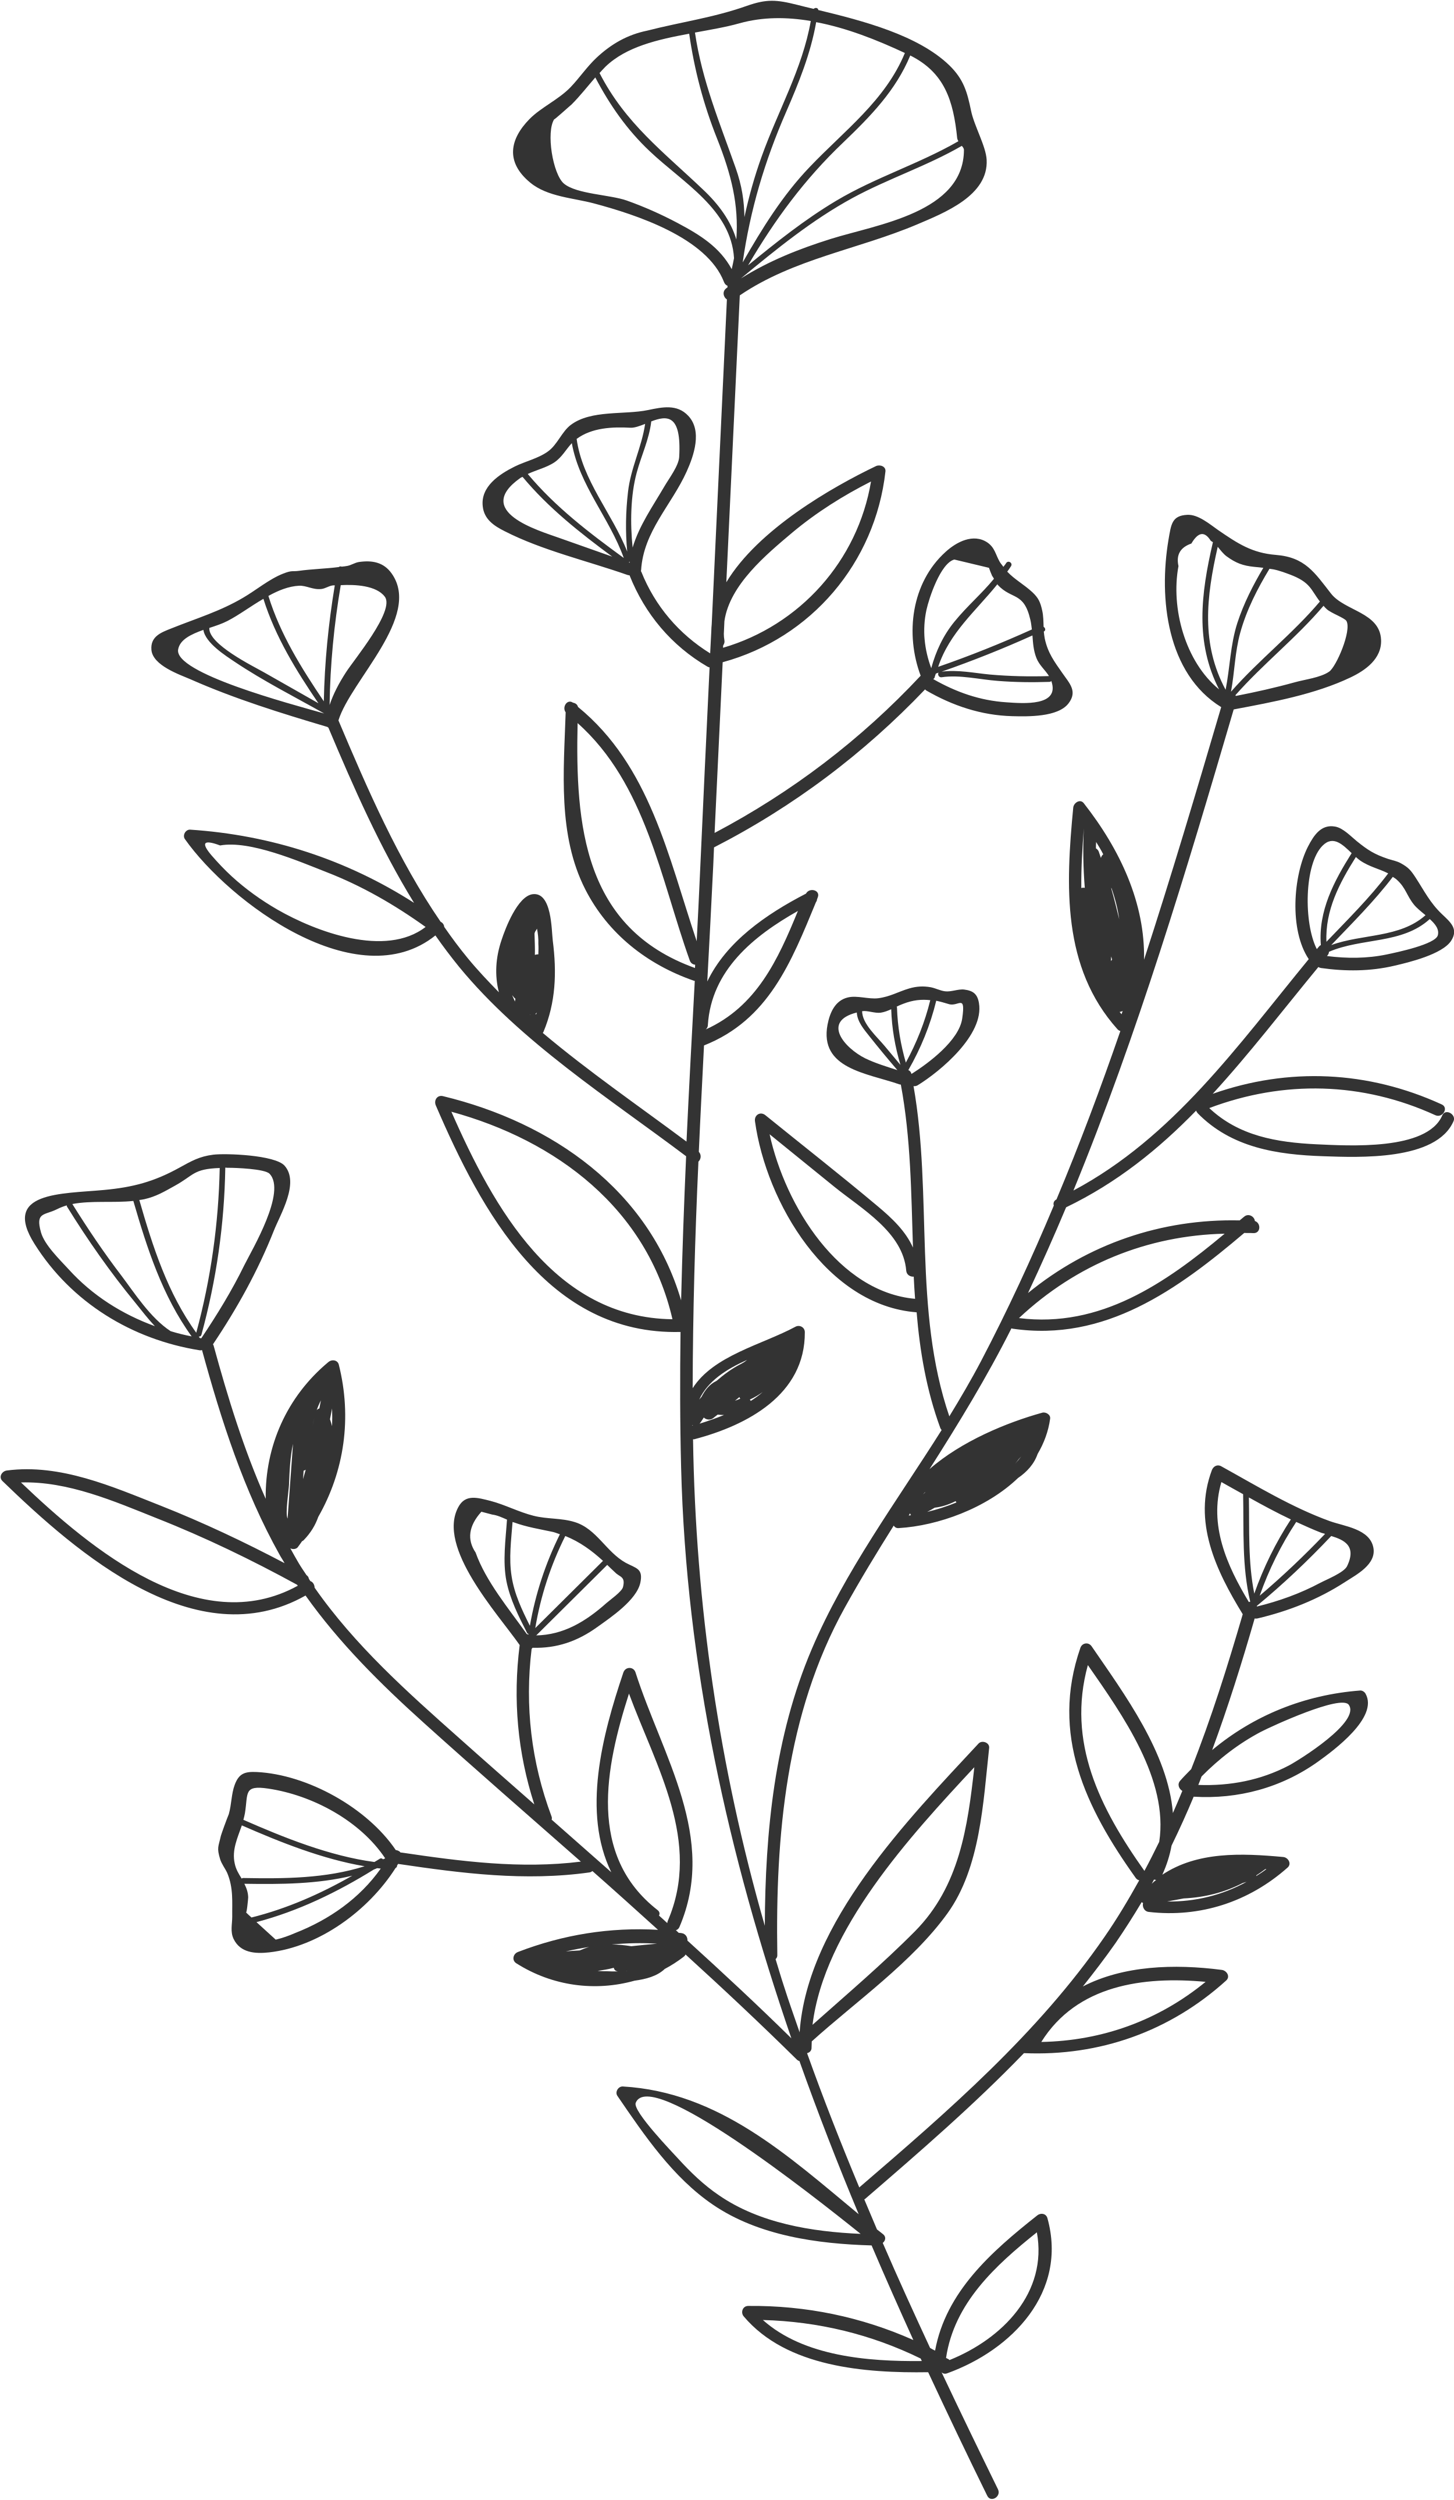 <svg width="171" height="294" viewBox="0 0 171 294" fill="none" xmlns="http://www.w3.org/2000/svg">
<g clip-path="url(#clip0_111_6)">
<path d="M67.228 12.28C67.183 12.325 67.137 12.393 67.092 12.439C67.25 12.258 67.273 12.235 67.228 12.28Z" fill="#333333"/>
<path d="M169.62 131.163C167.832 135.354 158.509 134.72 154.821 134.561C150.137 134.335 145.702 133.587 142.217 130.302C150.997 126.994 160.229 127.22 168.805 131.14C169.665 131.525 170.412 130.256 169.552 129.871C160.885 125.906 151.562 125.476 142.624 128.625C146.946 123.912 150.884 118.769 155.047 113.717C155.115 113.762 155.228 113.807 155.341 113.83C158.238 114.238 161.134 114.238 164.008 113.558C165.682 113.173 169.62 112.221 170.661 110.635C171.566 109.23 170.57 108.437 169.574 107.486C168.171 106.149 167.493 104.744 166.474 103.181C165.909 102.32 165.637 102.003 164.732 101.504C164.279 101.255 163.759 101.164 163.261 101.006C161.632 100.462 160.863 99.964 159.573 98.921C158.849 98.332 157.944 97.358 157.016 97.2C155.387 96.905 154.527 98.196 153.825 99.556C152.083 102.977 151.608 109.344 153.916 112.788C145.543 122.983 137.963 133.746 126.242 139.999C133.799 121.601 139.502 102.479 145.091 83.424C149.662 82.563 154.64 81.657 158.826 79.663C160.591 78.825 162.514 77.465 162.424 75.245C162.288 72.005 158.17 71.869 156.541 69.807C154.595 67.315 153.486 65.525 150.046 65.253C147.241 65.026 145.566 63.916 143.258 62.33C142.308 61.673 140.927 60.472 139.637 60.54C137.805 60.631 137.737 61.65 137.42 63.486C136.266 70.351 137.216 79.21 143.62 83.152C140.701 93.076 137.759 103 134.546 112.856C134.682 106.24 131.763 99.941 127.464 94.458C127.034 93.891 126.264 94.413 126.219 94.979C125.337 104.155 124.884 113.739 131.424 121.035C131.537 121.148 131.65 121.216 131.763 121.239C129.455 127.923 126.988 134.516 124.25 141.041C123.934 141.2 123.843 141.494 123.934 141.766C121.331 147.974 118.503 154.092 115.38 160.051C114.226 162.248 112.959 164.401 111.647 166.553C107.37 154.024 109.701 140.588 107.438 127.719C107.574 127.741 107.755 127.719 107.913 127.628C110.606 125.974 115.765 121.669 115.131 117.953C114.95 116.866 114.43 116.503 113.412 116.367C112.688 116.277 111.873 116.662 111.149 116.571C110.583 116.503 110.04 116.209 109.474 116.096C108.592 115.937 107.8 115.982 106.94 116.232C105.628 116.617 104.7 117.206 103.274 117.387C102.165 117.523 100.785 117.025 99.699 117.296C98.206 117.659 97.595 119.086 97.323 120.491C96.35 125.68 101.917 126.178 105.786 127.515C105.831 127.537 105.899 127.537 105.944 127.537C107.121 133.859 107.166 140.294 107.37 146.705C106.51 144.78 104.949 143.284 103.184 141.812C98.862 138.186 94.404 134.697 90.014 131.14C89.426 130.664 88.679 131.117 88.792 131.865C90.127 141.449 97.278 153.525 107.8 154.318C108.185 158.918 108.954 163.472 110.583 167.913C110.628 168.026 110.674 168.094 110.742 168.162C105.401 176.636 99.36 184.77 95.468 193.923C91.1 204.187 89.992 215.38 89.946 226.459C84.584 207.789 81.8 188.757 81.506 169.249C81.551 169.249 81.597 169.249 81.642 169.249C87.865 167.618 94.698 164.016 94.653 156.652C94.653 156.086 94.042 155.746 93.544 156.018C89.63 158.125 83.905 159.394 81.461 163.245C81.484 154.364 81.732 145.482 82.14 136.6C82.434 136.328 82.524 135.807 82.185 135.445C82.366 131.276 82.592 127.107 82.796 122.938C90.399 119.925 93.046 113.15 95.965 106.081C96.033 105.99 96.079 105.9 96.079 105.787C96.101 105.696 96.146 105.628 96.169 105.537C96.531 104.676 95.196 104.314 94.789 105.084C90.059 107.531 85.421 110.748 83.181 115.416C83.43 110.862 83.656 106.308 83.882 101.776C83.905 101.074 83.95 100.349 83.973 99.647C93.295 94.866 101.577 88.635 108.796 81.067C108.841 81.113 108.863 81.135 108.909 81.181C112.031 82.993 115.426 84.126 119.046 84.217C120.834 84.262 124.431 84.353 125.676 82.699C126.74 81.294 125.789 80.365 124.952 79.164C124.002 77.805 123.232 76.785 122.87 75.086C122.825 74.814 122.78 74.542 122.757 74.27C123.029 74.134 122.938 73.84 122.734 73.704C122.712 73.07 122.712 72.435 122.576 71.823C122.35 70.781 122.123 70.305 121.399 69.626C120.381 68.697 119.34 68.153 118.458 67.224C118.616 66.997 118.774 66.793 118.91 66.567C119.137 66.182 118.548 65.842 118.322 66.227C118.231 66.386 118.118 66.499 118.005 66.657C117.869 66.454 117.711 66.295 117.575 66.069C117.077 65.207 117.009 64.392 116.104 63.78C114.453 62.693 112.484 63.735 111.217 64.89C107.166 68.538 106.442 74.565 108.275 79.459C101.238 86.981 93.137 93.144 84.04 97.947C84.357 91.263 84.674 84.557 84.991 77.873C95.4 75.041 102.935 66.159 104.134 55.442C104.202 54.831 103.478 54.604 103.025 54.808C97.821 57.3 89.132 62.285 85.421 68.47C85.941 57.232 86.484 45.971 87.005 34.733C93.341 30.429 100.876 29.341 107.845 26.396C111.081 25.014 116.263 22.997 116.036 18.783C115.946 17.174 114.566 14.795 114.204 13.028C113.751 10.83 113.344 9.335 111.647 7.681C107.958 4.124 101.487 2.447 96.237 1.178C96.214 0.906 95.875 0.861 95.694 1.042C95.015 0.884 94.359 0.725 93.748 0.566C91.304 -0.045 90.173 -0.136 87.797 0.702C83.882 2.084 80.103 2.583 76.121 3.603C73.79 4.078 71.889 5.166 70.147 6.797C69.015 7.862 68.156 9.154 67.092 10.264C65.666 11.736 63.63 12.62 62.272 14.002C59.942 16.381 59.421 19.055 62.363 21.479C64.399 23.156 67.431 23.269 69.875 23.926C74.786 25.24 83.135 27.936 85.149 33.17C85.24 33.397 85.376 33.533 85.556 33.601C85.556 33.669 85.556 33.737 85.556 33.805C85.511 33.827 85.466 33.85 85.421 33.895C84.9 34.28 85.081 34.96 85.489 35.209C84.9 47.943 84.289 60.699 83.701 73.432C83.678 73.681 83.656 73.93 83.656 74.18C83.611 75.063 83.565 75.947 83.52 76.831C79.854 74.565 77.026 71.257 75.419 67.224C75.397 67.201 75.374 67.179 75.374 67.156C75.374 67.133 75.397 67.088 75.397 67.065C75.668 62.489 78.972 59.407 80.759 55.442C81.597 53.584 82.615 50.662 80.94 48.894C79.628 47.489 77.886 47.875 76.234 48.215C73.428 48.804 69.536 48.169 67.137 49.959C66.074 50.752 65.553 52.293 64.445 53.086C63.291 53.924 61.775 54.241 60.507 54.876C58.742 55.759 56.502 57.209 56.774 59.543C56.932 61.061 58.086 61.832 59.353 62.466C63.788 64.732 69.083 65.955 73.79 67.609C73.88 67.632 73.971 67.654 74.039 67.654C75.849 72.209 78.972 75.924 83.203 78.394C83.294 78.439 83.362 78.462 83.452 78.485C83.067 86.573 82.683 94.684 82.321 102.773C82.208 105.401 82.072 108.052 81.936 110.681C78.587 100.734 76.437 90.04 67.975 83.129C67.907 82.835 67.658 82.676 67.386 82.631C66.707 82.155 66.074 83.152 66.526 83.764C66.3 90.697 65.576 98.196 68.834 104.586C71.504 109.82 76.121 113.422 81.597 115.325C81.642 115.348 81.665 115.325 81.71 115.348C81.37 121.647 81.031 127.945 80.737 134.244C75.148 130.075 69.242 126.019 63.834 121.465C63.856 121.42 63.879 121.42 63.901 121.375C65.372 117.886 65.486 114.351 65.01 110.613C64.852 109.366 64.92 104.858 62.634 105.152C60.869 105.401 59.444 109.14 58.991 110.522C58.29 112.584 58.154 114.668 58.674 116.685C57.407 115.393 56.163 114.079 55.009 112.674C54.036 111.496 53.131 110.273 52.248 109.004C52.225 108.8 52.135 108.596 51.931 108.46C51.886 108.437 51.863 108.415 51.818 108.392C46.817 101.097 43.242 92.849 39.803 84.715C41.251 80.003 49.623 72.481 46.071 67.451C45.12 66.091 43.74 65.865 42.201 66.091C41.749 66.159 41.319 66.454 40.866 66.544C40.64 66.59 40.414 66.612 40.187 66.635C40.074 66.59 39.938 66.59 39.848 66.68C38.287 66.884 36.725 66.907 35.096 67.133C34.395 67.224 34.349 67.043 33.308 67.451C31.679 68.085 30.118 69.399 28.602 70.283C25.886 71.891 23.058 72.73 20.184 73.885C18.985 74.361 17.672 74.814 17.808 76.423C17.967 78.258 21.112 79.323 22.424 79.889C27.606 82.178 33.082 83.877 38.513 85.486C38.558 85.508 38.581 85.554 38.626 85.576C41.59 92.6 44.69 99.669 48.696 106.172C40.776 101.097 31.905 98.196 22.379 97.562C21.836 97.517 21.429 98.219 21.745 98.672C26.995 106.104 42.066 117.342 51.207 110.001C52.09 111.27 53.017 112.493 53.99 113.694C61.277 122.553 71.572 129.101 80.692 135.966C80.443 141.608 80.239 147.272 80.103 152.914C76.302 139.954 64.942 132.001 52.09 128.897C51.411 128.738 51.004 129.395 51.252 129.984C56.615 142.446 64.445 157.037 80.035 156.629C79.967 161.954 79.967 167.256 80.103 172.557C80.692 195.962 85.67 218.166 93.069 239.691C89.087 235.771 84.991 231.965 80.85 228.204C80.873 227.818 80.646 227.388 80.148 227.32C80.035 227.297 79.945 227.297 79.832 227.297C79.719 227.184 79.605 227.093 79.492 226.98C79.651 226.935 79.809 226.821 79.9 226.617C84.403 216.127 77.908 206.543 74.74 196.665C74.514 195.962 73.564 195.962 73.315 196.665C70.803 204.119 68.45 213.114 71.889 220.16C69.558 218.098 67.205 216.037 64.874 213.975C64.92 213.861 64.92 213.726 64.852 213.567C62.476 207.2 61.707 200.63 62.521 193.9C62.566 193.855 62.612 193.81 62.634 193.765C65.463 193.855 67.907 193.017 70.26 191.318C71.844 190.185 74.853 188.168 75.306 186.129C75.668 184.43 74.808 184.43 73.586 183.773C71.278 182.481 70.169 179.785 67.612 178.992C66.051 178.494 64.331 178.652 62.748 178.244C61.028 177.814 59.421 176.953 57.701 176.5C56.163 176.115 54.737 175.661 53.9 177.225C51.343 181.96 58.516 189.732 61.118 193.447C60.304 199.859 60.869 206.09 62.838 212.185C59.896 209.602 56.977 207.042 54.058 204.436C47.881 198.953 41.726 193.47 36.997 186.695C36.997 186.356 36.793 186.016 36.499 185.925C36.431 185.834 36.386 185.744 36.318 185.631C36.295 185.472 36.205 185.336 36.046 185.223C35.73 184.747 35.413 184.294 35.119 183.795C34.779 183.229 34.462 182.64 34.146 182.073C34.417 182.209 34.802 182.187 35.005 181.96C35.187 181.734 35.345 181.484 35.526 181.235C35.594 181.212 35.662 181.167 35.707 181.122C36.544 180.261 37.087 179.355 37.427 178.38C40.504 172.988 41.409 166.712 39.848 160.481C39.712 159.915 39.033 159.824 38.626 160.164C33.716 164.242 31.159 170.088 31.249 176.251C28.67 170.45 26.791 164.333 25.117 158.215C25.094 158.17 25.072 158.125 25.049 158.079C27.878 153.865 30.322 149.47 32.2 144.734C32.946 142.831 35.254 139.093 33.467 137.076C32.335 135.807 26.497 135.603 25.072 135.785C23.443 135.989 22.515 136.532 21.112 137.303C18.125 138.957 15.659 139.614 12.242 139.931C7.196 140.407 0.158 140.112 4.073 146.298C8.395 153.163 15.523 157.513 23.465 158.782C23.578 158.804 23.669 158.782 23.759 158.759C26.022 167.029 28.67 175.299 32.879 182.821C33.059 183.161 33.286 183.478 33.467 183.818C28.738 181.326 23.895 179.037 18.917 177.066C13.169 174.8 7.105 172.104 0.815 172.92C0.226 172.988 -0.204 173.69 0.294 174.166C9.119 182.708 23.126 194.875 35.933 187.624C39.893 193.198 44.736 198.001 49.872 202.624C55.959 208.107 62.159 213.499 68.314 218.914C61.231 219.798 54.262 218.891 47.225 217.849C47.179 217.849 47.157 217.849 47.111 217.849C46.976 217.668 46.749 217.577 46.546 217.555C43.174 212.57 36.137 208.673 30.208 208.378C28.805 208.31 28.104 208.537 27.606 209.874C27.199 210.961 27.244 212.162 26.905 213.34C26.656 213.929 26.045 215.629 25.977 215.878C25.683 217.192 25.479 217.26 25.886 218.619C26.067 219.209 26.475 219.707 26.724 220.251C27.47 222.041 27.289 223.672 27.312 225.394C27.312 226.278 27.063 227.139 27.47 228C28.262 229.654 30.027 229.767 31.657 229.586C37.54 228.929 43.355 224.646 46.523 219.662C46.636 219.616 46.704 219.503 46.704 219.367C46.749 219.299 46.772 219.254 46.817 219.186H46.84C54.352 220.296 61.752 221.248 69.332 220.183C69.491 220.16 69.581 220.092 69.672 220.024C72.274 222.313 74.831 224.624 77.388 226.935C71.753 226.618 66.277 227.478 60.915 229.54C60.326 229.767 60.168 230.537 60.734 230.877C64.988 233.573 70.011 234.208 74.627 232.916C75.962 232.735 77.275 232.395 78.18 231.534C78.949 231.126 79.696 230.65 80.397 230.107C80.488 230.039 80.578 229.948 80.624 229.835C85.059 233.868 89.426 237.969 93.703 242.183C93.793 242.274 93.906 242.342 94.019 242.364C96.169 248.414 98.5 254.418 100.989 260.377C92.639 253.466 84.561 246.012 73.247 245.355C72.704 245.332 72.296 246.012 72.613 246.465C75.804 251.133 79.13 256.049 83.859 259.267C89.222 262.914 96.146 263.866 102.505 264.047C104.089 267.763 105.741 271.479 107.415 275.172C101.306 272.453 94.789 271.094 88 271.162C87.322 271.162 87.073 271.955 87.48 272.408C92.526 278.367 101.736 279.069 109.158 278.956C111.42 283.804 113.728 288.653 116.104 293.479C116.512 294.34 117.779 293.592 117.372 292.731C115.131 288.154 112.914 283.578 110.742 278.978C110.9 279.114 111.104 279.182 111.375 279.092C119.046 276.327 125.585 269.53 123.187 260.853C123.029 260.263 122.372 260.195 121.965 260.535C116.58 264.795 111.239 269.508 109.972 276.418C109.768 276.327 109.587 276.214 109.384 276.101C107.483 272 105.605 267.899 103.817 263.753C104.134 263.503 104.247 263.05 103.863 262.733C103.614 262.552 103.387 262.348 103.138 262.167C102.641 260.988 102.143 259.81 101.645 258.632C101.69 258.609 101.713 258.609 101.758 258.564C108.139 253.058 114.566 247.507 120.426 241.435C129.319 241.82 137.601 238.875 144.208 232.894C144.729 232.418 144.254 231.715 143.688 231.647C138.099 230.922 132.125 231.126 127.35 233.596C128.663 231.942 129.953 230.265 131.175 228.521C132.261 226.935 133.302 225.303 134.275 223.672C134.32 223.717 134.365 223.763 134.433 223.785C134.32 224.193 134.546 224.76 135.089 224.828C141.131 225.53 146.878 223.649 151.427 219.616C151.947 219.163 151.495 218.416 150.906 218.37C145.973 217.917 140.814 217.713 136.696 220.455C137.216 219.322 137.578 218.166 137.782 217.033C138.71 215.13 139.57 213.227 140.384 211.279C145.611 211.596 150.68 210.236 154.979 207.178C156.812 205.863 162.175 201.944 160.591 199.157C160.478 198.953 160.206 198.772 159.957 198.794C153.418 199.293 147.444 201.717 142.557 205.796C144.435 200.698 146.064 195.509 147.557 190.321C147.648 190.343 147.761 190.343 147.874 190.321C151.54 189.46 155.047 188.078 158.215 186.016C159.55 185.155 161.881 183.954 161.519 182.005C161.111 179.785 158.102 179.49 156.405 178.879C151.947 177.27 147.761 174.71 143.62 172.421C143.167 172.172 142.715 172.421 142.534 172.852C140.248 178.924 142.986 184.656 146.154 189.822C144.367 195.962 142.443 202.08 140.09 208.039C139.66 208.492 139.208 208.922 138.8 209.398C138.416 209.828 138.664 210.372 139.049 210.599C138.687 211.46 138.325 212.343 137.94 213.204C137.375 206.135 132.238 199.225 128.391 193.606C128.029 193.062 127.26 193.175 127.056 193.787C123.526 203.96 127.667 212.57 133.573 220.84C133.686 220.999 133.822 221.066 133.98 221.112C132.713 223.378 131.401 225.598 129.907 227.75C122.056 239.147 111.466 248.278 101.057 257.227C98.884 252.016 96.825 246.782 94.924 241.458V241.435C95.219 241.367 95.468 241.141 95.445 240.756C95.445 240.529 95.468 240.28 95.468 240.053C100.695 235.341 107.302 230.718 111.42 225.009C115.312 219.616 115.629 211.936 116.331 205.546C116.399 204.912 115.493 204.595 115.086 205.025C106.827 213.907 94.924 226.096 94.042 238.988C93.408 237.153 92.752 235.318 92.164 233.46C91.825 232.44 91.53 231.398 91.213 230.379C91.349 230.265 91.44 230.084 91.417 229.857C91.191 215.878 92.435 201.536 99.337 189.074C101.17 185.767 103.116 182.572 105.107 179.4C105.22 179.581 105.401 179.717 105.695 179.694C110.312 179.423 116.014 177.361 119.725 173.804C120.788 173.078 121.626 172.15 122.033 170.971C122.78 169.703 123.3 168.32 123.504 166.825C123.572 166.349 122.983 166.009 122.576 166.123C118.412 167.278 113.072 169.476 109.316 172.761C112.733 167.392 116.059 161.954 118.955 156.199C119.001 156.222 119.046 156.244 119.091 156.244C129.953 157.83 138.483 151.645 146.335 144.984C146.697 145.006 147.037 144.984 147.399 145.006C148.281 145.052 148.327 143.828 147.58 143.579C147.535 143.058 146.833 142.627 146.313 143.08C146.132 143.216 145.973 143.375 145.792 143.511C136.605 143.307 127.961 146.275 120.901 152.053C122.463 148.722 123.956 145.369 125.382 141.97C131.356 139.093 136.266 135.128 140.678 130.596C140.701 130.709 140.769 130.8 140.859 130.913C144.842 134.969 150.182 135.785 155.658 135.966C159.754 136.102 168.941 136.532 170.955 131.82C171.271 131.049 170.004 130.302 169.62 131.163ZM111.556 118.067C112.71 118.452 113.593 116.775 113.163 119.766C112.801 122.349 109.18 125.045 107.189 126.291C107.144 126.042 106.985 125.906 106.827 125.838C108.298 123.278 109.406 120.559 110.108 117.682C110.56 117.772 111.036 117.908 111.556 118.067ZM109.406 117.614C108.773 120.197 107.8 122.621 106.533 124.955C105.922 122.847 105.56 120.695 105.492 118.475C105.492 118.429 105.469 118.429 105.447 118.384C105.695 118.248 105.967 118.135 106.216 118.044C107.37 117.591 108.388 117.5 109.406 117.614ZM103.568 119.086C104.021 119.018 104.406 118.86 104.813 118.679C104.881 120.922 105.266 123.097 105.899 125.226C105.288 124.479 104.655 123.754 104.044 123.006C103.206 121.986 101.374 120.378 101.396 118.905H101.419C102.007 118.814 102.912 119.177 103.568 119.086ZM100.763 119.064C100.83 120.151 101.577 121.012 102.279 121.896C103.342 123.233 104.428 124.547 105.537 125.838C104.27 125.43 102.935 125.023 101.758 124.456C99.314 123.233 96.599 120.106 100.763 119.064ZM90.512 133.383C93.046 135.445 95.603 137.507 98.138 139.568C101.328 142.151 106.216 144.916 106.578 149.424C106.623 149.923 107.053 150.149 107.46 150.127C107.506 151.01 107.551 151.871 107.619 152.732C98.681 151.939 92.368 141.857 90.512 133.383ZM118.367 82.586C115.244 82.382 112.484 81.407 109.768 79.867V79.844C109.836 79.799 109.904 79.731 109.927 79.64C109.95 79.481 110.017 79.368 110.063 79.21C110.176 79.164 110.266 79.142 110.379 79.096C110.244 79.3 110.402 79.686 110.742 79.64C112.891 79.323 115.199 79.912 117.372 80.071C119.385 80.229 121.399 80.252 123.413 80.184C123.526 80.184 123.594 80.139 123.639 80.071C124.703 83.084 120.336 82.722 118.367 82.586ZM123.368 79.504C121.06 79.572 118.752 79.527 116.444 79.323C114.52 79.142 112.665 78.734 110.742 78.983C114.362 77.714 117.915 76.309 121.422 74.724C121.49 75.607 121.535 76.491 121.897 77.397C122.214 78.213 122.938 78.802 123.368 79.504ZM117.349 68.787C119.001 70.555 120.404 69.558 121.173 72.866C121.264 73.251 121.309 73.636 121.354 74.021C117.734 75.653 114.068 77.125 110.334 78.417C111.669 74.406 114.747 71.869 117.304 68.697C117.304 68.719 117.326 68.742 117.349 68.787ZM108.954 71.733C109.248 70.373 110.606 66.227 112.235 65.797C113.593 66.114 114.95 66.454 116.308 66.771C116.421 67.111 116.557 67.428 116.693 67.745C116.783 67.836 116.828 67.949 116.896 68.062C115.448 69.83 113.751 71.257 112.258 73.092C110.923 74.724 110.063 76.581 109.52 78.575C108.705 76.377 108.456 74.067 108.954 71.733ZM92.435 13.209C93.951 9.72 95.332 6.321 95.988 2.606C99.586 3.285 103.116 4.69 106.42 6.231C104.111 11.827 99.314 15.339 95.219 19.644C92.028 22.974 89.63 26.872 87.344 30.859C88.227 24.696 89.924 18.964 92.435 13.209ZM97.708 28.095C93.951 29.273 90.421 30.678 87.141 32.74C91.304 29.296 95.535 25.852 100.287 23.269C104.474 21.003 108.999 19.53 113.117 17.151C113.253 17.31 113.366 17.469 113.366 17.627C113.344 24.991 103.206 26.373 97.708 28.095ZM112.574 16.268C112.597 16.381 112.642 16.494 112.71 16.608C108.071 19.281 102.935 20.867 98.341 23.609C94.653 25.807 91.304 28.48 87.978 31.199C91.123 25.852 94.585 21.116 99.179 16.744C102.414 13.64 105.356 10.626 107.053 6.525C111.081 8.542 112.122 11.804 112.574 16.268ZM95.354 2.47C94.359 8.111 91.485 13.051 89.562 18.443C88.724 20.777 88.068 23.133 87.548 25.535C87.525 23.677 87.254 21.819 86.529 19.78C84.629 14.387 82.57 9.516 81.732 3.829C83.565 3.489 85.353 3.195 86.96 2.742C89.72 1.971 92.549 1.994 95.354 2.47ZM81.053 3.965C81.665 8.225 82.728 12.258 84.312 16.245C86.032 20.573 86.892 24.085 86.597 28.163C85.941 25.965 84.538 24.039 82.683 22.295C78.021 17.854 73.541 14.501 70.509 8.587C70.735 8.338 70.961 8.089 71.21 7.839C73.654 5.483 77.365 4.645 81.053 3.965ZM79.673 26.214C77.75 25.195 75.759 24.311 73.722 23.586C71.753 22.884 67.816 22.838 66.323 21.592C65.01 20.482 64.196 15.498 65.191 14.002C65.01 14.274 67.024 12.439 67.228 12.28C68.223 11.283 69.083 10.173 70.011 9.108C71.708 12.348 73.745 15.271 76.415 17.786C80.307 21.479 85.986 24.628 86.326 30.361C86.258 30.768 86.145 31.222 86.054 31.652C84.651 29.069 82.366 27.642 79.673 26.214ZM73.994 66.159C73.994 66.136 73.971 66.114 73.971 66.114C74.016 66.091 74.039 66.069 74.061 66.046C74.061 66.091 74.061 66.136 74.039 66.182C74.016 66.159 74.016 66.159 73.994 66.159ZM79.877 53.743C79.809 54.785 78.7 56.235 78.157 57.164C76.709 59.634 75.17 61.809 74.401 64.392C74.107 61.56 74.152 58.274 74.876 55.601C75.442 53.494 76.324 51.749 76.596 49.551C78.406 48.872 80.171 48.622 79.877 53.743ZM74.152 50.299C74.627 50.322 75.238 50.095 75.872 49.846C75.464 52.61 74.175 55.034 73.858 57.844C73.586 60.178 73.541 62.534 73.767 64.868C71.98 60.336 68.495 56.53 67.816 51.613C69.626 50.276 72.048 50.186 74.152 50.299ZM65.191 54.377C66.119 53.743 66.549 52.859 67.25 52.112C68.133 57.074 71.686 60.925 73.36 65.615C69.287 62.647 65.304 59.611 62.069 55.737C63.087 55.261 64.263 54.989 65.191 54.377ZM61.186 56.213C61.277 56.145 61.367 56.122 61.458 56.077C64.49 59.724 68.201 62.647 72.002 65.457C69.921 64.732 67.861 63.984 65.78 63.259C63.313 62.375 55.62 60.155 61.186 56.213ZM45.256 70.169C46.478 71.801 41.59 77.624 40.663 79.096C39.848 80.365 39.214 81.566 38.762 82.903C38.83 78.167 39.282 73.477 40.074 68.81C41.726 68.719 44.26 68.833 45.256 70.169ZM35.164 68.878C36.024 68.833 36.793 69.376 37.789 69.263C38.264 69.218 38.739 68.855 39.214 68.833C39.26 68.833 39.328 68.833 39.373 68.833C38.626 73.341 38.173 77.873 38.083 82.472C35.458 78.575 32.969 74.61 31.566 70.079C32.743 69.422 33.942 68.946 35.164 68.878ZM30.978 70.419C32.381 74.882 34.825 78.847 37.449 82.699C35.322 81.498 33.195 80.275 31.068 79.074C29.71 78.303 24.483 75.743 24.619 73.84C25.389 73.591 26.135 73.341 26.746 73.024C28.081 72.344 29.484 71.28 30.978 70.419ZM20.953 76.355C21.18 75.177 22.492 74.588 23.918 74.067C24.144 75.607 26.565 77.125 27.606 77.828C30.955 80.071 34.621 81.928 38.128 83.9C34.055 82.744 20.41 79.142 20.953 76.355ZM32.63 106.965C30.706 105.855 28.873 104.54 27.244 103.045C26.407 102.275 25.615 101.436 24.868 100.575C23.601 99.08 23.94 98.695 25.886 99.42C29.371 98.785 35.141 101.278 38.377 102.547C42.586 104.178 46.41 106.398 50.053 109.004C45.324 112.652 37.133 109.548 32.63 106.965ZM60.236 117.025C60.349 117.183 60.485 117.342 60.62 117.455C60.598 117.568 60.575 117.659 60.553 117.772C60.462 117.523 60.326 117.274 60.236 117.025ZM62.974 119.245H62.951C63.019 119.2 63.064 119.132 63.132 119.064C63.109 119.132 63.087 119.2 63.064 119.268C63.019 119.268 62.996 119.245 62.974 119.245ZM63.313 112.221C63.177 112.221 63.042 112.244 62.906 112.289C62.928 111.451 62.883 110.613 62.861 109.774C62.883 109.706 62.906 109.638 62.928 109.57C62.996 109.457 63.087 109.344 63.155 109.208C63.268 109.797 63.336 110.386 63.313 110.998C63.336 111.292 63.336 111.745 63.313 112.221ZM62.476 119.313C62.453 119.313 62.453 119.313 62.431 119.313C62.431 119.313 62.431 119.29 62.476 119.313C62.453 119.29 62.453 119.29 62.476 119.313ZM62.295 119.313C62.318 119.313 62.34 119.313 62.363 119.313C62.363 119.336 62.318 119.336 62.295 119.313C62.295 119.336 62.295 119.336 62.295 119.313ZM73.269 186.628C73.134 187.171 71.731 188.146 71.323 188.508C68.88 190.683 66.255 192.269 63.019 192.314C63.042 192.292 63.064 192.314 63.087 192.292C65.87 189.528 68.631 186.786 71.414 184.022C71.708 184.316 72.025 184.611 72.342 184.906C72.885 185.472 73.586 185.359 73.269 186.628ZM70.916 183.546C68.269 186.174 65.599 188.825 62.951 191.453C63.585 187.67 64.761 184.067 66.481 180.623C68.178 181.303 69.581 182.323 70.916 183.546ZM65.033 180.148C65.327 180.216 65.553 180.329 65.847 180.419C64.15 183.841 62.974 187.421 62.318 191.182C61.39 189.324 60.485 187.443 60.168 185.359C59.828 183.252 60.123 181.076 60.281 178.969C60.326 178.992 60.371 179.015 60.417 179.015C61.956 179.581 63.449 179.808 65.033 180.148ZM56.615 177.769C57.045 177.882 57.475 177.995 57.905 178.108C58.471 178.176 59.059 178.448 59.625 178.697C59.466 181.076 59.104 183.569 59.557 185.925C59.987 188.078 60.983 190.049 61.978 191.997C62.023 192.088 62.091 192.133 62.159 192.133C62.159 192.156 62.136 192.201 62.136 192.224C62.091 192.201 62.023 192.156 61.956 192.156C59.828 189.165 57.136 185.948 55.936 182.572C54.895 181.031 55.122 179.423 56.615 177.769ZM26.95 137.325C27.629 137.325 31.159 137.439 31.702 138.028C33.716 140.135 29.665 146.909 28.738 148.767C27.267 151.781 25.524 154.613 23.669 157.377C23.601 157.377 23.556 157.354 23.488 157.332C23.443 157.286 23.42 157.218 23.375 157.173C23.511 157.173 23.646 157.128 23.692 156.947C25.456 150.489 26.384 143.987 26.497 137.303C26.656 137.325 26.791 137.325 26.95 137.325ZM20.569 139.433C22.832 138.186 22.696 137.461 25.841 137.348C25.705 143.919 24.8 150.376 23.081 156.72C19.709 152.053 17.967 146.615 16.383 141.109C16.586 141.087 16.767 141.064 16.971 141.019C18.374 140.701 19.302 140.135 20.569 139.433ZM15.681 141.222C17.31 146.841 19.098 152.392 22.538 157.15C21.7 156.992 20.886 156.788 20.071 156.539C17.695 154.998 15.772 151.985 14.301 150.036C12.219 147.317 10.318 144.485 8.508 141.585C10.771 141.154 13.373 141.472 15.681 141.222ZM8.056 149.243C7.037 148.133 5.227 146.388 4.82 144.916C4.141 142.514 5.204 142.944 6.698 142.197C7.06 142.015 7.467 141.857 7.852 141.744C7.852 141.789 7.852 141.834 7.875 141.88C10.318 145.822 12.966 149.606 15.908 153.185C16.677 154.137 17.424 155.111 18.215 155.95C14.369 154.545 10.861 152.347 8.056 149.243ZM39.056 167.709C38.988 167.437 38.898 167.165 38.807 166.893C38.898 166.463 38.965 166.055 39.056 165.624C39.079 166.327 39.079 167.029 39.056 167.709ZM33.987 174.619C34.055 172.943 34.123 171.311 34.462 169.771C34.259 172.671 34.032 175.571 33.829 178.471C33.829 178.494 33.852 178.516 33.852 178.562C33.829 178.539 33.829 178.539 33.806 178.516C33.535 178.018 33.965 175.186 33.987 174.619ZM36.77 167.641C36.838 167.346 36.884 167.052 36.952 166.78C36.884 167.074 36.838 167.369 36.77 167.641ZM35.707 172.943C35.797 172.92 35.888 172.875 35.956 172.829C35.843 173.192 35.752 173.577 35.639 173.939C35.662 173.6 35.684 173.26 35.707 172.943ZM37.562 165.624C37.427 165.67 37.336 165.715 37.246 165.828C37.381 165.443 37.54 165.058 37.743 164.673C37.676 164.967 37.63 165.284 37.562 165.624ZM2.466 174.325C7.988 174.166 13.396 176.522 18.442 178.539C24.121 180.782 29.597 183.433 34.938 186.356C34.96 186.401 34.983 186.424 35.028 186.469C23.511 192.813 10.793 182.277 2.466 174.325ZM31.543 210.327C36.748 211.097 42.36 214.111 45.301 218.529C45.211 218.574 45.143 218.597 45.052 218.642C44.962 218.552 44.826 218.484 44.668 218.574C44.464 218.71 44.26 218.823 44.034 218.959C38.762 218.257 33.376 216.082 28.624 213.997C28.692 213.748 28.76 213.476 28.805 213.227C29.19 210.848 28.624 209.896 31.543 210.327ZM27.606 219.141C27.244 217.532 27.946 216.105 28.443 214.654C32.946 216.626 37.925 218.619 42.88 219.458C38.287 220.908 33.422 220.931 28.579 220.84C28.511 220.84 28.466 220.885 28.421 220.908C28.081 220.364 27.742 219.82 27.606 219.141ZM28.738 221.52C33.037 221.588 37.314 221.565 41.432 220.568C37.698 222.698 33.761 224.442 29.575 225.485C29.349 225.281 29.122 225.077 28.919 224.873C29.009 225.167 29.19 223.242 29.19 223.106C29.168 222.471 28.964 221.973 28.738 221.52ZM34.689 227.32C33.965 227.637 33.195 227.909 32.426 228.09C31.679 227.41 30.91 226.708 30.163 226.028C35.073 224.737 39.644 222.517 43.966 219.843C44.102 219.798 44.238 219.73 44.351 219.684C44.487 219.707 44.645 219.707 44.781 219.73C42.292 223.242 38.739 225.734 34.689 227.32ZM77.32 224.601C69.083 218.166 71.188 207.857 73.971 199.157C77.162 207.789 82.524 216.603 78.542 225.87C78.497 225.96 78.497 226.051 78.474 226.142C78.157 225.847 77.84 225.553 77.501 225.258C77.614 225.054 77.591 224.805 77.32 224.601ZM72.183 231.398C72.229 231.625 72.387 231.783 72.659 231.829C72.206 231.829 71.776 231.829 71.414 231.806C71.165 231.806 70.713 231.806 70.283 231.761C70.894 231.67 71.55 231.579 72.183 231.398ZM68.178 229.359C67.635 229.382 67.092 229.427 66.549 229.472C67.454 229.268 68.382 229.087 69.287 228.951C68.902 229.064 68.54 229.2 68.178 229.359ZM73.586 231.806C73.632 231.806 73.677 231.783 73.745 231.783C73.722 231.783 73.722 231.783 73.699 231.806C73.654 231.783 73.609 231.783 73.586 231.806ZM77.275 228.566C76.256 228.657 75.261 228.747 74.243 228.861C73.518 228.747 72.726 228.657 71.934 228.657C73.699 228.498 75.487 228.453 77.275 228.566ZM89.72 272.816C96.237 272.997 102.437 274.492 108.275 277.347C108.32 277.438 108.366 277.551 108.411 277.642C102.075 277.71 94.517 277.098 89.72 272.816ZM121.942 262.507C123.232 269.576 117.915 275.013 111.669 277.528C111.624 277.483 111.579 277.438 111.533 277.415C111.443 277.37 111.352 277.324 111.262 277.279C112.212 270.844 117.055 266.404 121.942 262.507ZM79.764 253.851C79.175 253.194 74.378 248.255 74.763 247.281C76.437 243.044 95.4 258.02 101.215 262.688C95.468 262.439 89.335 261.442 84.561 258.156C82.751 256.933 81.212 255.437 79.764 253.851ZM148.938 219.798C148.553 220.092 148.146 220.364 147.738 220.613C147.738 220.591 147.761 220.545 147.761 220.523C148.123 220.296 148.462 220.047 148.802 219.798C148.847 219.798 148.892 219.798 148.938 219.798ZM139.208 223.242C141.674 223.128 144.005 222.539 146.154 221.429C146.313 221.384 146.471 221.338 146.607 221.293C143.756 222.856 140.588 223.649 137.262 223.604C137.918 223.491 138.574 223.355 139.208 223.242ZM135.972 221.066C135.791 221.202 135.61 221.361 135.451 221.52C135.542 221.361 135.632 221.18 135.723 221.021C135.791 221.044 135.881 221.066 135.972 221.066ZM148.304 203.643C149.481 203.031 157.717 199.225 158.622 200.471C160.048 202.465 152.784 206.974 151.585 207.608C148.259 209.353 144.661 210.032 140.927 209.896C141.063 209.557 141.199 209.239 141.312 208.9C143.371 206.815 145.679 205.025 148.304 203.643ZM146.878 176.092C148.508 176.998 150.137 177.882 151.811 178.675C150.024 181.416 148.598 184.316 147.512 187.398C146.765 183.659 146.946 179.876 146.878 176.092ZM158.419 184.181C158.057 184.928 155.952 185.767 155.273 186.129C152.898 187.398 150.408 188.281 147.829 188.916C147.829 188.893 147.806 188.871 147.806 188.848C150.906 186.288 153.803 183.546 156.563 180.623C158.034 181.076 159.595 181.756 158.419 184.181ZM155.839 180.374C153.395 182.934 150.838 185.359 148.146 187.647C149.232 184.566 150.657 181.688 152.445 178.969C153.441 179.423 154.436 179.876 155.432 180.261C155.545 180.283 155.703 180.329 155.839 180.374ZM143.643 174.279C144.48 174.755 145.34 175.231 146.2 175.707C146.29 179.944 146.041 184.203 147.037 188.349C146.969 188.349 146.924 188.372 146.878 188.395C144.254 184.045 142.172 179.332 143.643 174.279ZM127.939 195.804C132.057 201.717 137.443 209.307 136.334 216.58C135.768 217.736 135.202 218.869 134.591 220.002C129.319 212.57 125.45 204.844 127.939 195.804ZM141.787 233.052C136.221 237.606 129.613 239.985 122.463 240.121C126.649 233.415 134.456 232.372 141.787 233.052ZM107.619 227.093C103.795 230.945 99.609 234.502 95.558 238.105C96.938 226.889 107.031 215.923 114.588 207.812C113.796 214.881 112.846 221.792 107.619 227.093ZM86.96 164.287C86.982 164.355 87.005 164.423 87.073 164.469C86.869 164.559 86.643 164.65 86.439 164.718C86.597 164.582 86.778 164.446 86.96 164.287ZM83.882 166.757C84.063 166.621 84.222 166.485 84.403 166.349C84.651 166.372 84.9 166.395 85.149 166.395C84.199 166.78 83.226 167.12 82.275 167.414C82.411 167.256 82.57 167.006 82.773 166.689C83.022 166.961 83.565 167.029 83.882 166.757ZM88.181 164.582C88.724 164.333 89.222 164.038 89.697 163.698C89.267 164.084 88.792 164.423 88.294 164.741C88.272 164.673 88.227 164.627 88.181 164.582ZM81.416 167.573C81.438 167.595 81.461 167.618 81.506 167.618C81.484 167.618 81.438 167.641 81.416 167.641C81.416 167.618 81.416 167.595 81.416 167.573ZM87.865 159.915C87.751 160.005 87.638 160.096 87.502 160.187C87.367 160.277 87.208 160.345 87.073 160.436C87.073 160.436 87.073 160.436 87.05 160.436C86.009 160.98 85.104 161.659 84.267 162.384C83.407 162.792 82.909 163.494 82.502 164.265C82.411 164.378 82.321 164.469 82.23 164.582C83.249 162.384 85.443 161.002 87.865 159.915ZM93.838 107.123C91.485 112.878 88.973 118.361 82.999 121.058C83.135 120.944 83.249 120.763 83.249 120.536C83.656 114.102 88.611 110.069 93.838 107.123ZM93.182 62.625C96.033 60.246 99.133 58.297 102.437 56.62C100.876 65.933 94.087 73.523 85.036 76.174C85.036 76.083 85.036 75.97 85.059 75.879C85.172 75.72 85.24 75.516 85.195 75.29C85.149 75.041 85.127 74.791 85.127 74.542C85.149 74.044 85.172 73.545 85.195 73.047C85.805 68.765 90.15 65.185 93.182 62.625ZM67.929 85.032C75.917 92.147 77.659 103.249 81.121 112.946C81.235 113.263 81.484 113.422 81.755 113.445C81.755 113.581 81.732 113.717 81.732 113.83C68.631 109.117 67.658 97.041 67.929 85.032ZM53.085 130.732C65.44 134.108 76.098 142.129 79.085 155.134C65.259 154.975 58.086 142.106 53.085 130.732ZM119.793 171.606C119.906 171.492 119.996 171.379 120.11 171.266C119.883 171.56 119.634 171.855 119.385 172.127C119.521 171.968 119.657 171.787 119.793 171.606ZM109.927 177.293C110.764 177.202 111.579 176.93 112.393 176.522C112.416 176.59 112.439 176.636 112.484 176.681C111.33 177.157 110.176 177.519 109.044 177.791C109.339 177.633 109.633 177.474 109.927 177.293ZM108.773 175.525C108.705 175.593 108.614 175.661 108.547 175.729C108.637 175.639 108.705 175.548 108.796 175.458C108.796 175.48 108.795 175.503 108.773 175.525ZM107.031 177.95C107.053 178.04 107.076 178.108 107.144 178.176C107.053 178.199 106.963 178.199 106.872 178.222C106.917 178.131 106.985 178.04 107.031 177.95ZM158.351 73.024C158.984 74.157 157.152 78.417 156.314 78.983C155.296 79.686 153.508 79.889 152.287 80.229C150.001 80.864 147.67 81.385 145.34 81.838C145.317 81.815 145.317 81.77 145.295 81.747C148.553 78.054 152.468 74.995 155.658 71.234C155.771 71.37 155.862 71.484 156.02 71.62C156.518 72.095 158.147 72.662 158.351 73.024ZM151.653 67.541C154.142 68.47 154.142 69.331 155.228 70.736C152.015 74.542 148.055 77.601 144.774 81.339C145.204 79.028 145.227 76.695 145.86 74.406C146.607 71.71 147.874 69.24 149.3 66.884C149.911 66.952 150.522 67.111 151.653 67.541ZM144.276 65.434C145.34 66.204 146.154 66.522 147.489 66.657C147.919 66.703 148.259 66.725 148.576 66.771C147.354 68.833 146.268 70.962 145.521 73.251C144.684 75.856 144.661 78.485 144.14 81.113C141.244 75.72 141.855 70.26 143.213 64.301C143.552 64.709 143.869 65.139 144.276 65.434ZM138.597 66.567C138.302 65.253 138.8 64.369 140.113 63.916C140.927 62.534 141.674 62.443 142.398 63.599C142.489 63.644 142.557 63.712 142.647 63.757C141.221 69.875 140.543 75.562 143.371 81.067C139.389 77.828 137.669 71.506 138.597 66.567ZM127.464 97.426C127.35 99.782 127.396 102.093 127.577 104.404C127.441 104.382 127.305 104.382 127.169 104.427C127.147 102.093 127.283 99.737 127.464 97.426ZM130.677 112.47C130.722 112.584 130.745 112.72 130.79 112.833C130.745 112.901 130.699 112.969 130.654 113.014C130.654 112.833 130.677 112.652 130.677 112.47ZM130.699 104.518C130.699 104.472 130.699 104.427 130.699 104.382C131.129 105.605 131.469 106.874 131.627 108.098C131.333 106.897 131.039 105.696 130.699 104.518ZM129.478 100.893C129.387 100.666 129.319 100.417 129.229 100.168C129.161 99.964 129.025 99.85 128.889 99.76C128.889 99.51 128.889 99.261 128.912 99.012C129.206 99.488 129.5 99.964 129.749 100.462C129.636 100.553 129.523 100.689 129.478 100.893ZM131.672 118.996C131.786 118.973 131.921 118.95 132.034 118.882C131.989 119.018 131.944 119.132 131.899 119.268C131.808 119.154 131.74 119.064 131.672 118.996ZM144.027 145.074C137.058 150.897 129.41 156.199 119.838 154.998C126.581 148.677 134.953 145.278 144.027 145.074ZM169.099 109.978C168.828 111.043 164.257 111.995 163.057 112.244C160.749 112.72 158.419 112.72 156.065 112.425C156.088 112.402 156.111 112.357 156.133 112.335C156.246 112.199 156.292 112.063 156.292 111.927C160.184 110.25 164.89 111.043 168.149 108.075C168.805 108.664 169.28 109.276 169.099 109.978ZM166.271 106.353C166.587 106.761 167.131 107.191 167.651 107.622C164.619 110.318 160.229 109.797 156.563 111.134C159.052 108.528 161.632 105.968 163.804 103.113C163.963 103.226 164.144 103.317 164.302 103.476C165.343 104.427 165.433 105.311 166.271 106.353ZM163.261 102.705C161.089 105.583 158.487 108.143 155.998 110.748C155.839 107.055 157.514 103.861 159.46 100.779C159.641 100.938 159.799 101.074 159.957 101.187C161.044 101.935 162.198 102.161 163.261 102.705ZM155.545 99.442C156.79 98.196 157.898 99.307 158.962 100.326C156.88 103.634 155.025 107.123 155.341 111.134C155.251 111.179 155.183 111.224 155.115 111.315C155.025 111.406 154.957 111.519 154.866 111.609C153.305 108.551 153.373 101.595 155.545 99.442Z" fill="#333333"/>
</g>
<defs>
<clipPath id="clip0_111_6">
<rect width="171" height="294" fill="white"/>
</clipPath>
</defs>
</svg>

